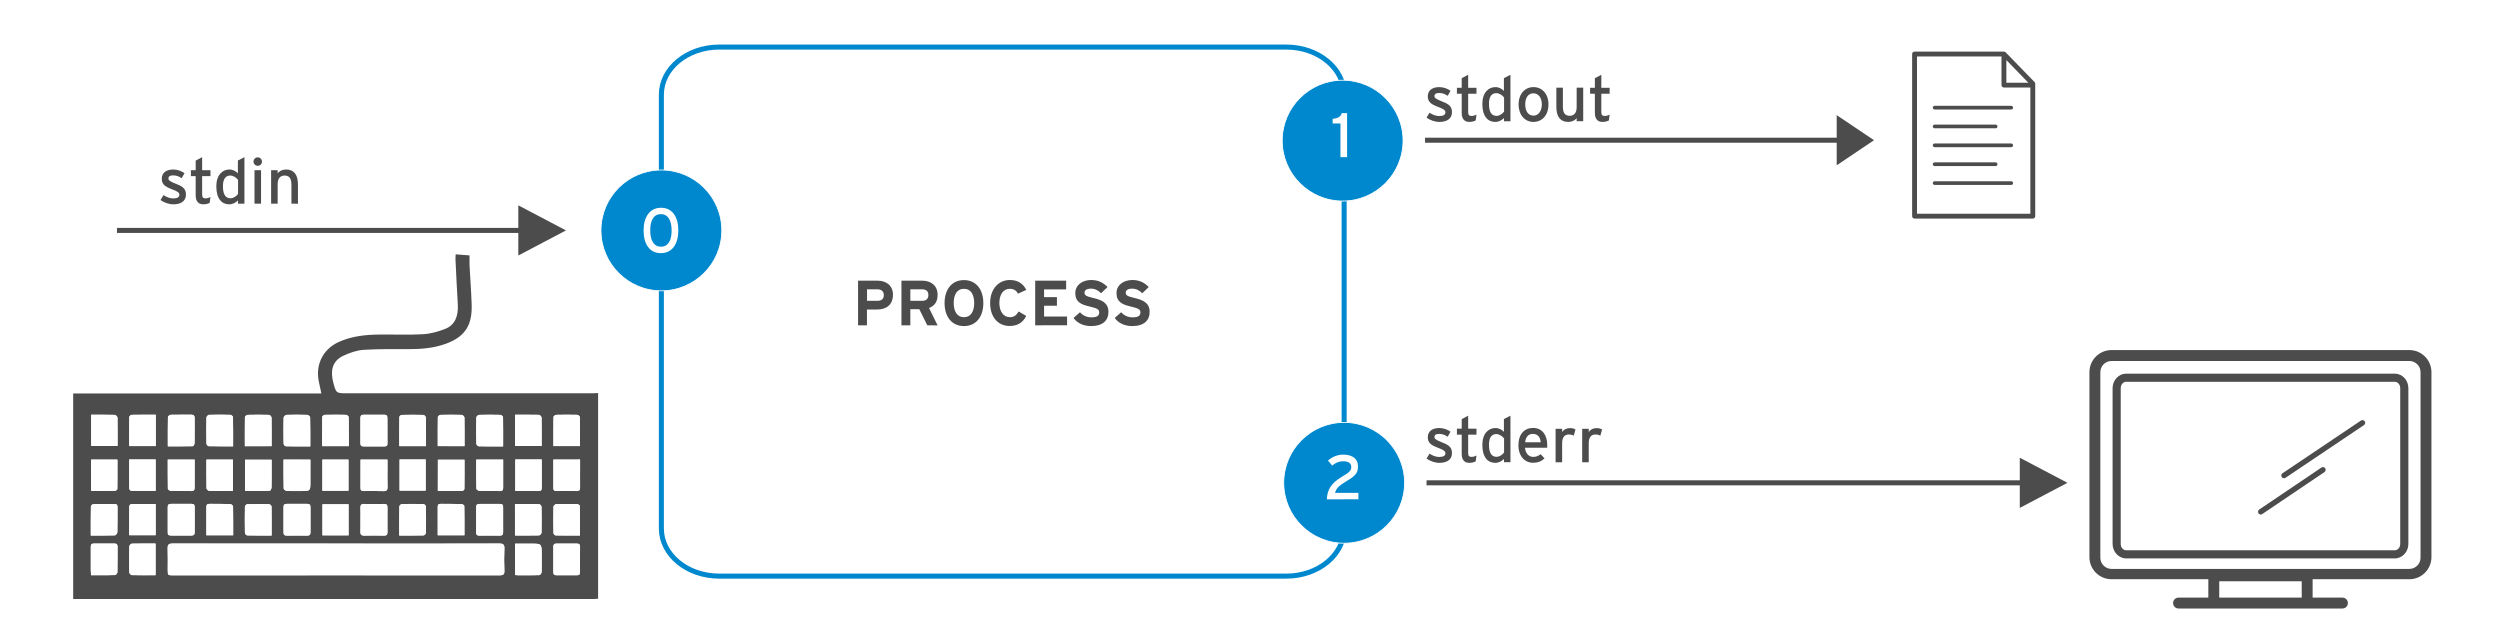 <?xml version="1.0" encoding="utf-8"?>
<!-- Generator: Adobe Illustrator 21.1.0, SVG Export Plug-In . SVG Version: 6.00 Build 0)  -->
<svg version="1.1" id="Layer_1" xmlns="http://www.w3.org/2000/svg" xmlns:xlink="http://www.w3.org/1999/xlink" x="0px" y="0px"
	 width="2979.4px" height="759.5px" viewBox="0 0 2979.4 759.5" style="enable-background:new 0 0 2979.4 759.5;"
	 xml:space="preserve">
<style type="text/css">
	.st0{fill:#FFFFFF;}
	.st1{fill:#4C4C4C;}
	.st2{fill:#FFFFFF;stroke:#0088CE;stroke-width:6;stroke-miterlimit:10;}
	.st3{fill:#0088CE;stroke:#FFFFFF;stroke-miterlimit:10;}
	.st4{fill:none;}
	.st5{fill:none;stroke:#4C4C4C;stroke-width:6;stroke-miterlimit:10;}
</style>
<rect class="st0" width="2979.4" height="759.5"/>
<g>
	<g>
		<path class="st1" d="M2722,570c0.6,0,1.3-0.2,1.8-0.6l93.5-62.8c1.5-1,1.9-3,0.9-4.5s-3-1.9-4.5-0.9l-93.5,62.8
			c-1.5,1-1.9,3-0.9,4.5C2720,569.5,2721,570,2722,570z"/>
		<path class="st1" d="M2694.3,613.2c0.6,0,1.3-0.2,1.8-0.6l74.1-50c1.5-1,1.9-3,0.9-4.5s-3-1.9-4.5-0.9l-74.1,50
			c-1.5,1-1.9,3-0.9,4.5C2692.2,612.7,2693.2,613.2,2694.3,613.2z"/>
		<path class="st1" d="M2533.9,665.5H2854c8.9,0,16.2-7.8,16.2-17.3V462.6c0-9.6-7.3-17.3-16.2-17.3h-320.1
			c-8.9,0-16.2,7.8-16.2,17.3v185.6C2517.7,657.7,2525,665.5,2533.9,665.5z M2527.4,462.6c0-4.2,2.9-7.6,6.5-7.6H2854
			c3.6,0,6.5,3.4,6.5,7.6v185.6c0,4.2-2.9,7.6-6.5,7.6h-320.1c-3.6,0-6.5-3.4-6.5-7.6V462.6z"/>
		<g>
			<path class="st1" d="M2871.4,417.2h-355c-14.5,0-26.3,11.8-26.3,26.3V664c0,14.5,11.8,26.3,26.3,26.3h115.4v21.9h-35.5
				c-3.6,0-6.5,2.9-6.5,6.5s2.9,6.5,6.5,6.5h35.5h124.3h35.5c3.6,0,6.5-2.9,6.5-6.5s-2.9-6.5-6.5-6.5h-35.5v-21.9h115.3
				c14.5,0,26.3-11.8,26.3-26.3V443.5C2897.7,429,2885.9,417.2,2871.4,417.2z M2644.8,712.2v-19.5h98.3v19.5H2644.8z M2884.7,664.7
				c0,7.3-6,13.3-13.3,13.3h-355c-7.3,0-13.3-6-13.3-13.3V443.5c0-7.3,6-13.3,13.3-13.3h355c7.3,0,13.3,6,13.3,13.3V664.7z"/>
		</g>
	</g>
</g>
<path class="st2" d="M1533,686.6H857.1c-38.1,0-68.9-25.4-68.9-56.7V112.8c0-31.3,30.9-56.7,68.9-56.7H1533
	c38.1,0,68.9,25.4,68.9,56.7v517.1C1601.9,661.2,1571.1,686.6,1533,686.6z"/>
<circle class="st3" cx="788.2" cy="274.6" r="72"/>
<circle class="st3" cx="1600.1" cy="167.6" r="72"/>
<circle class="st3" cx="1601.9" cy="575.4" r="72"/>
<g>
	<path class="st0" d="M787.6,301.7c-13.6,0-20.6-11.1-20.6-27s7.2-27.1,20.8-27.1s20.6,11.1,20.6,27
		C808.4,290.5,801.2,301.7,787.6,301.7z M787.6,255.2c-9.1,0-12.7,8.3-12.7,19.3s3.7,19.5,12.8,19.5c9.2,0,12.7-8.3,12.7-19.3
		S796.8,255.2,787.6,255.2z"/>
</g>
<g>
	<path class="st0" d="M1597.5,187.3v-40.2h-9.3v-5.5c5.4-0.4,9.8-2.2,10.8-6.8h6.4v52.5H1597.5z"/>
</g>
<g>
	<path class="st0" d="M1581.3,595.1c0.5-15.4,9.8-22.2,20.2-28.3c7.1-4.2,8.9-6.5,8.9-10.2c0-4.2-2.8-6.9-10-6.9
		c-4.4,0-9.3,2-12.7,5.2l-5-6c4.7-4.4,11.4-7.1,17.9-7.1c10.9,0,17.8,4.6,17.8,14.3c0,8.1-4,11.5-13.2,17
		c-10,5.9-12.9,9.3-14.1,14.3h27.8v7.6L1581.3,595.1L1581.3,595.1L1581.3,595.1z"/>
</g>
<g>
	<rect x="923.1" y="332.3" class="st4" width="544" height="78"/>
	<path class="st1" d="M1044.9,368.9h-11.7v18.8h-10.6v-53.2h23.3c10,0,18.3,5.5,18.3,16.9C1064.1,363.7,1055.9,368.9,1044.9,368.9z
		 M1045.5,344.8h-12.2v13.7h12.4c4.9,0,7.6-2.3,7.6-6.9C1053.2,347,1050.2,344.8,1045.5,344.8z"/>
	<path class="st1" d="M1105.1,387.7l-9.5-19.2h-10.7v19.2h-10.6v-53.2h24.8c10,0,18.3,5.5,18.3,16.9c0,8-3.4,13-10.2,15.7l10.2,20.7
		L1105.1,387.7L1105.1,387.7z M1098.8,344.8h-13.9v13.7h13.9c4.9,0,7.6-2.3,7.6-6.9C1106.4,346.8,1103.5,344.8,1098.8,344.8z"/>
	<path class="st1" d="M1148.8,388.6c-14.5,0-23.1-11.2-23.1-27.4s8.6-27.4,23.1-27.4s23.1,11.2,23.1,27.4S1163.3,388.6,1148.8,388.6
		z M1148.8,344.2c-8.6,0-12.2,7.4-12.2,16.9s3.6,16.9,12.2,16.9s12.2-7.4,12.2-16.9S1157.4,344.2,1148.8,344.2z"/>
	<path class="st1" d="M1213.2,350c-1.9-3.6-4.9-5.8-9.7-5.8c-8,0-12.5,7-12.5,16.9c0,9.6,4.6,16.9,12.6,16.9c4.8,0,7.6-2.1,10.4-6.8
		l9,5.3c-3.6,7.5-10,12-19.7,12c-13.9,0-23.3-10.6-23.3-27.4c0-16.2,9.7-27.4,23.6-27.4c10,0,16.1,4.9,19.5,11.8L1213.2,350z"/>
	<path class="st1" d="M1233.7,387.7v-53.2h36.9v10.4h-26.3v9.2h15.3v10.3h-15.3v12.8h27.4v10.4L1233.7,387.7L1233.7,387.7z"/>
	<path class="st1" d="M1300.1,388.6c-8.9,0-16.6-3.7-20.7-9.7l7.7-6.8c3.7,4.3,8.5,6.1,13.6,6.1c6.3,0,9.3-1.7,9.3-5.8
		c0-3.4-1.8-4.9-11.9-7.2c-9.8-2.3-16.6-5.4-16.6-15.9c0-9.7,8.5-15.6,19-15.6c8.3,0,14.4,3.1,19.4,8.4l-7.7,7.4
		c-3.4-3.5-7.2-5.5-12.1-5.5c-5.7,0-7.6,2.4-7.6,4.8c0,3.3,2.3,4.4,10.7,6.4c8.4,2,17.8,4.9,17.8,16.4
		C1321,381.7,1314.6,388.6,1300.1,388.6z"/>
	<path class="st1" d="M1349.2,388.6c-8.9,0-16.6-3.7-20.7-9.7l7.7-6.8c3.7,4.3,8.5,6.1,13.6,6.1c6.3,0,9.3-1.7,9.3-5.8
		c0-3.4-1.8-4.9-11.9-7.2c-9.8-2.3-16.6-5.4-16.6-15.9c0-9.7,8.5-15.6,19-15.6c8.3,0,14.4,3.1,19.4,8.4l-7.7,7.4
		c-3.4-3.5-7.2-5.5-12.1-5.5c-5.7,0-7.6,2.4-7.6,4.8c0,3.3,2.3,4.4,10.7,6.4c8.4,2,17.8,4.9,17.8,16.4
		C1370.1,381.7,1363.7,388.6,1349.2,388.6z"/>
</g>
<g>
	<rect x="1696.7" y="89.1" class="st4" width="438" height="78"/>
	<path class="st1" d="M1715.4,145.3c-5.4,0-11.2-2.1-15.3-5.1l3.6-5.9c3.7,2.6,7.9,4,11.6,4c4.9,0,7.3-1.6,7.3-4.4
		c0-3-3.5-4.5-9.3-6.7c-8.6-3.3-11.7-6.2-11.7-12.5c0-7.1,5.6-10.9,13.6-10.9c5,0,10,1.8,13.5,4.4l-3.4,6c-3.3-2.3-6.5-3.4-10.3-3.4
		s-5.5,1.5-5.5,3.6c0,2,1.4,3.4,7.4,5.8c8.9,3.4,13.5,5.9,13.5,13.4C1730.4,142.4,1723.2,145.3,1715.4,145.3z"/>
	<path class="st1" d="M1758.7,143.5c-1.9,1.1-4.6,1.8-7.7,1.8c-5.5,0-9-3.4-9-10.6v-23h-5.7v-7.1h5.7V93.2l7.7-4.1v15.5h9.9v7.1
		h-9.9v21.7c0,3.7,1.2,4.8,4.1,4.8c2.1,0,4.3-0.8,5.8-1.6L1758.7,143.5z"/>
	<path class="st1" d="M1792.4,144.5v-3.8c-2.9,2.7-6.2,4.6-10.4,4.6c-8.6,0-15.4-6.2-15.4-21.4c0-13.7,7.4-20.1,15.7-20.1
		c4,0,7.8,2.1,10,4.6V93.1l7.8-4v55.4H1792.4L1792.4,144.5z M1792.5,116.2c-1.7-2.4-5.4-5.2-9.3-5.2c-5.6,0-8.7,4.3-8.7,12.7
		c0,10,3.2,14.4,9,14.4c3.7,0,7-2.5,9-5.1V116.2z"/>
	<path class="st1" d="M1827.4,145.3c-10,0-17.6-8.3-17.6-20.7c0-13.1,7.8-20.8,17.8-20.8c10.2,0,17.8,8.1,17.8,20.6
		C1845.4,137.6,1837.6,145.3,1827.4,145.3z M1827.3,111.2c-5.9,0-9.6,5.2-9.6,13.1c0,8.7,4,13.5,10,13.5c5.9,0,9.8-6,9.8-13.3
		C1837.5,116.5,1833.6,111.2,1827.3,111.2z"/>
	<path class="st1" d="M1879,144.5v-3.8c-2,2.9-5.9,4.6-10,4.6c-9.3,0-14.2-6.1-14.2-17.9v-22.9h7.8v22.6c0,8.1,3,10.9,8.2,10.9
		s8.2-3.7,8.2-10.2v-23.3h7.8v39.9L1879,144.5L1879,144.5z"/>
	<path class="st1" d="M1917.4,143.5c-1.9,1.1-4.6,1.8-7.7,1.8c-5.5,0-9-3.4-9-10.6v-23h-5.7v-7.1h5.7V93.2l7.7-4.1v15.5h9.9v7.1
		h-9.9v21.7c0,3.7,1.2,4.8,4.1,4.8c2.1,0,4.3-0.8,5.8-1.6L1917.4,143.5z"/>
</g>
<g>
	<rect x="187.9" y="187.3" class="st4" width="438" height="78"/>
	<path class="st1" d="M206.6,243.5c-5.4,0-11.2-2.1-15.3-5.1l3.6-5.9c3.7,2.6,7.9,4,11.6,4c4.9,0,7.3-1.6,7.3-4.4
		c0-3-3.5-4.5-9.3-6.7c-8.6-3.3-11.7-6.2-11.7-12.5c0-7.1,5.6-10.9,13.6-10.9c5,0,10,1.8,13.5,4.4l-3.4,6c-3.3-2.3-6.5-3.4-10.3-3.4
		s-5.5,1.5-5.5,3.6c0,2,1.4,3.4,7.4,5.8c8.9,3.4,13.5,5.9,13.5,13.4C221.6,240.6,214.4,243.5,206.6,243.5z"/>
	<path class="st1" d="M249.9,241.7c-1.9,1.1-4.6,1.8-7.7,1.8c-5.5,0-9-3.4-9-10.6v-23h-5.7v-7.1h5.7v-11.4l7.7-4.1v15.5h9.9v7.1
		h-9.9v21.7c0,3.7,1.2,4.8,4.1,4.8c2.1,0,4.3-0.8,5.8-1.6L249.9,241.7z"/>
	<path class="st1" d="M283.6,242.7v-3.8c-2.9,2.7-6.2,4.6-10.4,4.6c-8.6,0-15.4-6.2-15.4-21.4c0-13.7,7.4-20.1,15.7-20.1
		c4,0,7.8,2.1,10,4.6v-15.3l7.8-4v55.4L283.6,242.7L283.6,242.7z M283.7,214.4c-1.7-2.4-5.4-5.2-9.3-5.2c-5.6,0-8.7,4.3-8.7,12.7
		c0,10,3.2,14.4,9,14.4c3.7,0,7-2.5,9-5.1V214.4z"/>
	<path class="st1" d="M307.2,197.6c-2.8,0-5.1-2.3-5.1-5c0-2.8,2.3-5.1,5.1-5.1c2.7,0,5,2.3,5,5.1S310,197.6,307.2,197.6z
		 M303.3,242.7v-39.9h7.8v39.9L303.3,242.7L303.3,242.7z"/>
	<path class="st1" d="M347.3,242.7v-22.6c0-8.1-3-10.9-8.2-10.9s-8.2,3.7-8.2,10.2v23.3h-7.8v-39.9h7.8v3.8c2-2.9,5.9-4.6,10-4.6
		c9.3,0,14.2,6.1,14.2,17.9v22.9L347.3,242.7L347.3,242.7z"/>
</g>
<g>
	<rect x="1696.7" y="495.4" class="st4" width="438" height="78"/>
	<path class="st1" d="M1715.4,551.6c-5.4,0-11.2-2.1-15.3-5.1l3.6-5.9c3.7,2.6,7.9,4,11.6,4c4.9,0,7.3-1.6,7.3-4.4
		c0-3-3.5-4.5-9.3-6.7c-8.6-3.3-11.7-6.2-11.7-12.5c0-7.1,5.6-10.9,13.6-10.9c5,0,10,1.8,13.5,4.4l-3.4,6c-3.3-2.3-6.5-3.4-10.3-3.4
		s-5.5,1.5-5.5,3.6c0,2,1.4,3.4,7.4,5.8c8.9,3.4,13.5,5.9,13.5,13.4C1730.4,548.7,1723.2,551.6,1715.4,551.6z"/>
	<path class="st1" d="M1758.7,549.8c-1.9,1.1-4.6,1.8-7.7,1.8c-5.5,0-9-3.4-9-10.6v-23h-5.7v-7.1h5.7v-11.4l7.7-4.1v15.5h9.9v7.1
		h-9.9v21.7c0,3.7,1.2,4.8,4.1,4.8c2.1,0,4.3-0.8,5.8-1.6L1758.7,549.8z"/>
	<path class="st1" d="M1792.4,550.8V547c-2.9,2.7-6.2,4.6-10.4,4.6c-8.6,0-15.4-6.2-15.4-21.4c0-13.7,7.4-20.1,15.7-20.1
		c4,0,7.8,2.1,10,4.6v-15.3l7.8-4v55.4H1792.4L1792.4,550.8z M1792.5,522.5c-1.7-2.4-5.4-5.2-9.3-5.2c-5.6,0-8.7,4.3-8.7,12.7
		c0,10,3.2,14.4,9,14.4c3.7,0,7-2.5,9-5.1V522.5z"/>
	<path class="st1" d="M1843.8,533.6h-26.4c0.8,7.7,5.2,10.9,10,10.9c3.3,0,6-1.2,8.7-3.2l4.6,5c-3.5,3.3-7.7,5.2-13.8,5.2
		c-9.3,0-17.3-7.5-17.3-20.7c0-13.5,7.1-20.8,17.5-20.8c11.3,0,16.8,9.2,16.8,20C1844.1,531.5,1843.9,532.8,1843.8,533.6z
		 M1826.7,517.1c-5.2,0-8.4,3.6-9.1,10h18.5C1835.8,521.7,1833.2,517.1,1826.7,517.1z"/>
	<path class="st1" d="M1875.5,519.2c-1.7-0.9-3.4-1.4-6-1.4c-4.9,0-7.8,3.5-7.8,10.3v22.8h-7.8V511h7.8v3.8c1.8-2.7,5.2-4.6,9.1-4.6
		c3.2,0,5.2,0.6,6.8,1.7L1875.5,519.2z"/>
	<path class="st1" d="M1907.2,519.2c-1.7-0.9-3.4-1.4-6-1.4c-4.9,0-7.8,3.5-7.8,10.3v22.8h-7.8V511h7.8v3.8c1.8-2.7,5.2-4.6,9.1-4.6
		c3.2,0,5.2,0.6,6.8,1.7L1907.2,519.2z"/>
</g>
<g>
	<g>
		<line class="st5" x1="1698.3" y1="167.1" x2="2196.3" y2="167.1"/>
		<g>
			<polygon class="st1" points="2188.9,197 2233.4,167.1 2188.9,137.2 			"/>
		</g>
	</g>
</g>
<g>
	<g>
		<line class="st5" x1="1700.1" y1="575.4" x2="2416.6" y2="575.4"/>
		<g>
			<polygon class="st1" points="2407.1,605.3 2463.9,575.4 2407.1,545.5 			"/>
		</g>
	</g>
</g>
<g>
	<g>
		<line class="st5" x1="139.4" y1="274.6" x2="627.2" y2="274.6"/>
		<g>
			<polygon class="st1" points="617.7,304.5 674.5,274.6 617.7,244.7 			"/>
		</g>
	</g>
</g>
<g>
	<path class="st1" d="M712.8,713.5c-2,0.1-4,0.4-5.9,0.4c-204.5,0-408.9,0-613.4,0c-2,0-4,0-6.3,0c0-81.7,0-163.1,0-245
		c98.4,0,196.8,0,295.8,0c-1.2-5.8-2.5-10.9-3.4-16c-3.4-19.9,6.4-37.7,24.9-45.7c15.5-6.8,31.8-8.4,48.3-8.5
		c17.2-0.2,34.3,0.6,51.4-0.4c9-0.5,18.1-3.1,26.5-6.4c11.2-4.4,15.7-14.8,14.9-28.9c-1.1-18.1-1.9-36.2-2.8-54.4
		c-0.1-1.6,0.2-3.3,0.3-5.5c5.6,0.5,10.8,0.9,16.5,1.3c0,4.2-0.2,8.3,0,12.3c0.8,15.3,2,30.6,2.5,45.9c0.8,23.6-6.6,38.3-30.8,47.1
		c-14.3,5.2-29.1,6.4-44.2,6.4c-17.8,0-35.7-0.3-53.4,0.8c-8.2,0.5-16.6,3.4-24.2,6.9c-15.1,6.9-15.4,20.3-12.3,32.2
		c3.4,12.8,3.6,12.7,16.7,12.7c97.3,0,194.6,0,291.9,0c2.3,0,4.6-0.2,7-0.3C712.8,550.2,712.8,631.8,712.8,713.5z M400.5,685.6
		c65,0,130,0,194.9,0.1c4.3,0,5.9-1,5.7-5.6c-0.3-8.7-0.4-17.3,0-26c0.3-5.2-1.5-6.4-6.5-6.3c-53.8,0.2-107.6,0.1-161.4,0.1
		c-75.8,0-151.6,0-227.4-0.1c-4.6,0-6.1,1.2-6,5.9c0.3,8.5,0.1,17,0.1,25.5c0,6.4,0,6.5,6.7,6.5
		C271.2,685.6,335.9,685.6,400.5,685.6z M415.4,638c0-12.6,0-24.7,0-37c-10.5,0-20.7,0-31.1,0c0,12.5,0,24.7,0,37
		C394.8,638,404.9,638,415.4,638z M613.9,685.3c1.7,0.1,3,0.3,4.3,0.3c8.2,0,16.3,0.1,24.4-0.2c1,0,2.7-2.2,2.8-3.4
		c0.3-7,0.1-14,0.1-21c0-13.1,0-13.1-12.9-13.1c-6.2,0-12.5,0-18.8,0C613.9,660.7,613.9,672.7,613.9,685.3z M185.4,685.5
		c0-12.9,0-25.1,0-37.7c-9.7,0-19-0.1-28.3,0.1c-1.1,0-2.9,2.1-3,3.3c-0.2,10.3-0.2,20.6,0,31c0,1.1,1.9,3.1,3,3.2
		C166.4,685.7,175.7,685.5,185.4,685.5z M475.8,638.2c10.2,0,19.7,0.1,29.1-0.1c1,0,2.7-1.9,2.7-3c0.2-10.5,0.2-20.9,0-31.4
		c0-1-1.8-2.9-2.8-2.9c-8.6-0.2-17.3-0.2-25.9,0c-1,0-2.9,1.8-2.9,2.8C475.7,614.8,475.8,626.1,475.8,638.2z M154,547.6
		c0,11.9-0.1,23.4,0.1,34.8c0,0.9,1.4,2.5,2.2,2.5c9.7,0.2,19.5,0.1,29.2,0.1c0-12.9,0-25.1,0-37.4C175,547.6,164.9,547.6,154,547.6
		z M614.1,547.6c0,12.7,0,24.9,0,37.5c9.6,0,18.9,0,28.2,0c2.7,0,3.4-1.3,3.3-3.7c-0.1-7.1,0-14.3,0-21.4c0-4.1,0-8.2,0-12.4
		C634.6,547.6,624.5,547.6,614.1,547.6z M384.2,547.7c0,12.7,0,24.8,0,37.1c10.6,0,20.8,0,31.1,0c0-12.6,0-24.8,0-37.1
		C404.8,547.7,394.7,547.7,384.2,547.7z M429.7,547.7c0,11.7,0.1,22.9,0,34c0,3.1,1.7,3.5,4.2,3.5c7.7-0.1,15.3-0.2,23,0.1
		c4.2,0.2,5.1-1.6,5-5.3c-0.2-6.7-0.1-13.3-0.1-20c0-4.1,0-8.2,0-12.3C450.6,547.7,440.5,547.7,429.7,547.7z M476.2,547.6
		c0,12.7,0,24.8,0,37.1c10.7,0,20.9,0,31.1,0c0-12.6,0-24.8,0-37.1C496.8,547.6,486.7,547.6,476.2,547.6z M521.8,585.1
		c10.1,0,19.7,0.1,29.3-0.1c0.8,0,2.3-1.5,2.4-2.3c0.2-11.6,0.1-23.2,0.1-34.8c-11,0-21.3,0-31.7,0
		C521.8,560.3,521.8,572.2,521.8,585.1z M567.6,547.7c0,11.9-0.1,23.3,0.2,34.7c0,0.9,2.3,2.6,3.6,2.6c8.1,0.2,16.3,0,24.4,0.2
		c3.2,0.1,3.9-1.5,3.9-4.3c-0.1-5.6,0-11.3,0-16.9c0-5.4,0-10.8,0-16.3C588.7,547.7,578.6,547.7,567.6,547.7z M154,637.8
		c10.8,0,21.2,0,31.5,0c0-12.5,0-24.5,0-37.1c-9.9,0-19.5-0.1-29.1,0.1c-0.8,0-2.3,1.5-2.3,2.4C154,614.6,154,626,154,637.8z
		 M277.9,637.9c0-11.9,0.1-23.1-0.2-34.4c0-1-2.2-2.7-3.4-2.8c-8.3-0.2-16.6-0.1-24.9-0.2c-2.6,0-3.5,1-3.5,3.6
		c0.1,6.8,0,13.6,0,20.5c0,4.4,0,8.8,0,13.3C256.9,637.9,267,637.9,277.9,637.9z M323.7,638.2c0-12.1,0.1-23.3-0.1-34.6
		c0-1-1.9-2.8-2.9-2.8c-8.6-0.2-17.3-0.2-25.9,0c-1,0-2.8,1.8-2.9,2.8c-0.2,10.5-0.2,21,0,31.4c0,1.1,1.7,3,2.7,3
		C304.1,638.3,313.5,638.2,323.7,638.2z M553.5,637.9c0-11.9,0.1-23.3-0.1-34.8c0-0.9-2.1-2.4-3.2-2.4c-8.3-0.2-16.6,0-24.9-0.2
		c-2.9,0-3.7,1.2-3.6,3.9c0.1,4.8,0,9.6,0,14.5c0,6.2,0,12.5,0,19C532.5,637.9,542.6,637.9,553.5,637.9z M599.6,619.5
		c0-5-0.1-10,0-15c0.1-2.7-0.8-4-3.7-3.9c-8.2,0.1-16.3,0.1-24.5,0c-2.7,0-3.9,0.9-3.9,3.8c0.1,10,0.1,20,0,30c0,2.7,0.8,4,3.7,3.9
		c8.2-0.1,16.3-0.1,24.5,0c3.2,0.1,4-1.5,3.9-4.3C599.5,629.2,599.6,624.3,599.6,619.5z M613.7,600.7c0,6.8,0,12.8,0,18.8
		c0,6.1,0,12.2,0,18.7c10,0,19.3,0.1,28.6-0.1c1.1,0,3-2,3-3.1c0.2-10.3,0.2-20.7,0-31c0-1.1-1.7-3.1-2.7-3.1
		C633.3,600.6,623.8,600.7,613.7,600.7z M337.9,547.7c0,11.9-0.1,23.3,0.2,34.8c0,0.9,2.4,2.5,3.7,2.6c5.6,0.3,11.3,0.1,17,0.1
		c11.1,0,11.1,0,11.1-10.9c0-8.8,0-17.5,0-26.5C359,547.7,348.9,547.7,337.9,547.7z M292,585.1c10,0,19.8,0.1,29.5-0.2
		c0.8,0,2.1-2.6,2.1-4.1c0.2-9,0.1-18,0.1-26.9c0-2.1,0-4.1,0-6c-11.2,0-21.4,0-31.7,0C292,560.3,292,572.4,292,585.1z M246,547.7
		c0,11.8-0.1,23.1,0.1,34.4c0,1,2.1,2.8,3.3,2.9c5.8,0.3,11.6,0.1,17.4,0.1c3.6,0,7.1,0,10.7,0c0-13,0-25.1,0-37.4
		C267.1,547.7,256.9,547.7,246,547.7z M199.9,547.7c0,11.9-0.1,23.3,0.2,34.8c0,0.9,2.4,2.5,3.7,2.5c8,0.2,16,0,24,0.2
		c3.5,0.1,4.3-1.5,4.2-4.5c-0.2-4.7,0-9.3,0-14c0-6.3,0-12.5,0-19C221,547.7,210.9,547.7,199.9,547.7z M108.6,547.7
		c0,12.6,0,24.8,0,37.4c9.7,0,19,0.1,28.3-0.1c1,0,2.9-1.5,2.9-2.3c0.2-11.6,0.1-23.2,0.1-35C129.2,547.7,119.1,547.7,108.6,547.7z
		 M185.6,494.3c-9.9,0-19.4-0.1-28.8,0.1c-1,0-2.7,1.7-2.7,2.6c-0.2,11.4-0.1,22.9-0.1,34.6c10.9,0,21.1,0,31.6,0
		C185.6,519.4,185.6,507.3,185.6,494.3z M200,531.9c10.2,0,20,0.1,29.8-0.2c0.8,0,2.1-2.3,2.1-3.6c0.2-10,0.1-20,0.1-29.9
		c0-2.6-0.8-4-3.7-4c-8.3,0.1-16.6-0.1-24.9,0.1c-1.1,0-3.2,1.7-3.2,2.6C199.9,508.4,200,519.8,200,531.9z M108.2,638.2
		c10.1,0,19.4,0.1,28.7-0.2c1.1,0,3-2.4,3-3.7c0.3-10,0.1-20,0.2-29.9c0-2.4-0.7-3.7-3.4-3.7c-8.5,0.1-17-0.1-25.4,0.1
		c-1,0-2.9,1.8-2.9,2.8C108.1,614.9,108.2,626.1,108.2,638.2z M323.7,531.7c0-11.7,0.1-22.9-0.1-34c0-1.1-1.9-3.2-3-3.2
		c-8.5-0.3-17-0.3-25.5,0c-1.1,0-3.1,1.7-3.2,2.6c-0.2,11.5-0.1,22.9-0.1,34.7C302.5,531.7,312.8,531.7,323.7,531.7z M199.9,619.4
		c0,5,0.1,10,0,15c-0.1,2.8,1,3.9,3.8,3.8c8.2-0.1,16.3-0.1,24.5,0c2.9,0,3.8-1.1,3.8-3.9c-0.1-10-0.1-20,0-30
		c0-2.8-1.1-3.9-3.8-3.8c-8.2,0.1-16.3,0.1-24.5,0c-2.8,0-3.8,1.1-3.8,3.9C200,609.4,199.9,614.4,199.9,619.4z M507.7,531.7
		c0-11.7,0.1-22.8-0.1-34c0-1.1-1.9-3.2-2.9-3.2c-8.7-0.3-17.3-0.2-26,0c-1,0-2.7,1.6-2.7,2.5c-0.2,11.5-0.1,22.9-0.1,34.7
		C486.6,531.7,496.8,531.7,507.7,531.7z M108.5,685.5c9.8,0,19.1,0.1,28.4-0.1c1.1,0,3-2.1,3-3.2c0.2-10.2,0.1-20.3,0.2-30.5
		c0-2.8-1-3.9-3.8-3.8c-8.2,0.1-16.3,0.1-24.5,0c-3-0.1-3.6,1.4-3.6,4c0.1,9.2,0,18.3,0,27.5C108.2,681.2,108.3,683.2,108.5,685.5z
		 M369.8,532c0-12.1,0.1-23.4-0.2-34.7c0-1-2.2-2.8-3.4-2.9c-8.3-0.3-16.6-0.3-24.9,0c-1.2,0-3.3,2.2-3.3,3.5
		c-0.3,10.3-0.2,20.6,0,30.9c0,1.1,1.7,2.9,2.7,3C350.1,532.1,359.6,532,369.8,532z M429.6,619.6c0,4.7,0.1,9.3,0,14
		c-0.1,3.3,0.8,4.8,4.5,4.7c7.8-0.2,15.7-0.2,23.5,0c3,0.1,4.2-0.9,4.2-4c-0.1-9.8-0.1-19.7,0-29.5c0.1-3.4-1.3-4.3-4.5-4.2
		c-7.7,0.1-15.3,0.2-23,0c-3.9-0.1-4.9,1.5-4.7,5C429.8,610.2,429.6,614.9,429.6,619.6z M461.7,513c0-4.8-0.1-9.6,0-14.5
		c0.1-2.8-0.7-4.3-3.9-4.3c-8.1,0.1-16.3,0.1-24.5,0c-2.9,0-3.7,1.3-3.7,3.9c0.1,10,0.1,20,0,29.9c0,2.7,0.8,3.9,3.7,3.9
		c8.3-0.1,16.6-0.1,25,0c2.6,0,3.5-1,3.5-3.6C461.6,523.3,461.7,518.1,461.7,513z M337.9,619.2c0,5,0.1,10,0,15
		c-0.1,3,1,4.1,4.1,4.1c8-0.2,16-0.2,24,0c3.1,0.1,4-1.2,4-4.2c-0.1-9.8-0.1-19.6,0-29.5c0-3.1-1.2-4.1-4.1-4.1c-8,0.1-16,0.1-24,0
		c-3.1-0.1-4.1,1.3-4,4.2C338,609.6,337.9,614.4,337.9,619.2z M553.6,531.7c0-11.8,0.1-22.9-0.1-34.1c0-1.1-2-3.1-3.1-3.2
		c-8.5-0.3-17-0.2-25.5,0c-1.1,0-3.1,1.7-3.1,2.6c-0.2,11.4-0.1,22.9-0.1,34.6C532.4,531.7,542.6,531.7,553.6,531.7z M108.7,494.3
		c0,12.8,0,25.1,0,37.2c10.7,0,20.8,0,31.4,0c0-11.6,0.1-22.7-0.1-33.8c0-1.1-2-3.2-3.1-3.2C127.6,494.2,118.3,494.3,108.7,494.3z
		 M415.7,531.7c0-11.8,0.1-23.2-0.1-34.7c0-0.9-2-2.5-3.1-2.6c-8.5-0.2-17-0.2-25.4,0c-1,0-2.9,1.5-2.9,2.3
		c-0.2,11.6-0.1,23.1-0.1,35C394.7,531.7,405,531.7,415.7,531.7z M613.9,494.3c0,12.9,0,25,0,37.2c10.6,0,20.9,0,31.6,0
		c0-11.6,0.1-22.7-0.1-33.9c0-1.1-2-3.2-3.1-3.2C633,494.2,623.7,494.3,613.9,494.3z M599.6,532c0-12.2,0.1-23.5-0.1-34.8
		c0-1-1.9-2.8-3-2.8c-8.5-0.2-17-0.3-25.5,0c-1.2,0-3.2,2-3.3,3c-0.3,10.5-0.2,21,0,31.5c0,1,1.8,2.9,2.8,2.9
		C579.9,532.1,589.4,532,599.6,532z M277.8,531.9c0-12,0.1-23.5-0.1-35c0-0.9-2-2.6-3.1-2.6c-8.5-0.2-17-0.2-25.5,0
		c-1.1,0-3,2.1-3,3.2c-0.2,10.3-0.2,20.7,0,31c0,1.1,1.6,3.1,2.5,3.1C258.2,532,267.8,531.9,277.8,531.9z M691.1,638.2
		c0-12.1,0.1-23.7-0.1-35.3c0-0.7-2-2.1-3.1-2.1c-8.3-0.2-16.7-0.2-25,0c-1.2,0-3.2,1.9-3.3,3c-0.2,10.5-0.2,21,0,31.5
		c0,1,1.6,2.7,2.5,2.8C671.6,638.2,681,638.2,691.1,638.2z M659.5,547.7c0,11.7,0.1,22.8,0,33.9c0,3.1,1.6,3.5,4.1,3.5
		c7.8-0.1,15.6-0.1,23.4,0c3.3,0.1,4.4-1,4.3-4.3c-0.2-8.3,0-16.6,0-24.9c0-2.7,0-5.5,0-8.3C680.3,547.7,670.2,547.7,659.5,547.7z
		 M691.2,667.2c0-5.2-0.1-10.3,0-15.5c0.1-2.6-0.7-4-3.7-3.9c-8.1,0.1-16.3,0.1-24.4,0c-2.9,0-3.7,1.3-3.7,3.9c0.1,10,0.1,20,0,29.9
		c0,2.7,0.9,3.9,3.7,3.9c8.1-0.1,16.3-0.1,24.4,0c3,0,3.7-1.3,3.6-3.9C691.1,676.9,691.2,672,691.2,667.2z M691.2,531.6
		c0-11.7,0.1-23.2-0.1-34.6c0-0.9-2-2.5-3.1-2.6c-8.3-0.2-16.6-0.2-25,0c-1.2,0-3.3,1.6-3.3,2.5c-0.2,11.4-0.1,22.9-0.1,34.7
		C670.2,531.6,680.4,531.6,691.2,531.6z"/>
	<path class="st0" d="M400.5,685.6c-64.6,0-129.3,0-193.9,0c-6.6,0-6.6,0-6.7-6.5c0-8.5,0.2-17-0.1-25.5c-0.2-4.7,1.4-5.9,6-5.9
		c75.8,0.1,151.6,0.1,227.4,0.1c53.8,0,107.6,0.1,161.4-0.1c5,0,6.8,1.1,6.5,6.3c-0.4,8.6-0.4,17.3,0,26c0.2,4.5-1.4,5.6-5.7,5.6
		C530.5,685.5,465.5,685.6,400.5,685.6z"/>
	<path class="st0" d="M415.4,638c-10.5,0-20.6,0-31.1,0c0-12.3,0-24.5,0-37c10.4,0,20.6,0,31.1,0C415.4,613.3,415.4,625.4,415.4,638
		z"/>
	<path class="st0" d="M613.9,685.3c0-12.6,0-24.5,0-37.4c6.3,0,12.6,0,18.8,0c12.9,0,12.9,0,12.9,13.1c0,7,0.1,14-0.1,21
		c0,1.2-1.8,3.4-2.8,3.4c-8.1,0.3-16.3,0.2-24.4,0.2C616.9,685.6,615.6,685.4,613.9,685.3z"/>
	<path class="st0" d="M185.4,685.5c-9.7,0-19,0.1-28.3-0.1c-1.1,0-3-2-3-3.2c-0.2-10.3-0.2-20.6,0-31c0-1.2,1.9-3.2,3-3.3
		c9.3-0.3,18.6-0.1,28.3-0.1C185.4,660.4,185.4,672.6,185.4,685.5z"/>
	<path class="st0" d="M475.8,638.2c0-12.1-0.1-23.4,0.1-34.7c0-1,1.9-2.8,2.9-2.8c8.6-0.2,17.3-0.2,25.9,0c1,0,2.8,1.9,2.8,2.9
		c0.2,10.5,0.2,20.9,0,31.4c0,1.1-1.7,3-2.7,3C495.4,638.3,486,638.2,475.8,638.2z"/>
	<path class="st0" d="M154,547.6c10.9,0,21,0,31.5,0c0,12.4,0,24.6,0,37.4c-9.7,0-19.5,0.1-29.2-0.1c-0.8,0-2.2-1.6-2.2-2.5
		C153.9,571,154,559.6,154,547.6z"/>
	<path class="st0" d="M614.1,547.6c10.5,0,20.6,0,31.5,0c0,4.2,0,8.3,0,12.4c0,7.1,0,14.3,0,21.4c0,2.4-0.6,3.7-3.3,3.7
		c-9.3-0.1-18.5,0-28.2,0C614.1,572.5,614.1,560.3,614.1,547.6z"/>
	<path class="st0" d="M384.2,547.7c10.5,0,20.6,0,31.1,0c0,12.4,0,24.5,0,37.1c-10.3,0-20.5,0-31.1,0
		C384.2,572.5,384.2,560.3,384.2,547.7z"/>
	<path class="st0" d="M429.7,547.7c10.9,0,21,0,32,0c0,4.1,0,8.2,0,12.3c0,6.7-0.2,13.3,0.1,20c0.1,3.7-0.8,5.4-5,5.3
		c-7.6-0.3-15.3-0.1-23-0.1c-2.5,0-4.2-0.4-4.2-3.5C429.7,570.6,429.7,559.4,429.7,547.7z"/>
	<path class="st0" d="M476.2,547.6c10.5,0,20.6,0,31.1,0c0,12.3,0,24.5,0,37.1c-10.3,0-20.5,0-31.1,0
		C476.2,572.5,476.2,560.3,476.2,547.6z"/>
	<path class="st0" d="M521.8,585.1c0-12.9,0-24.8,0-37.2c10.4,0,20.7,0,31.7,0c0,11.6,0.1,23.2-0.1,34.8c0,0.8-1.5,2.3-2.4,2.3
		C541.5,585.2,531.9,585.1,521.8,585.1z"/>
	<path class="st0" d="M567.6,547.7c11,0,21.1,0,32,0c0,5.5,0,10.9,0,16.3c0,5.6-0.1,11.3,0,16.9c0.1,2.8-0.6,4.3-3.9,4.3
		c-8.1-0.2-16.3,0.1-24.4-0.2c-1.3,0-3.6-1.7-3.6-2.6C567.5,571,567.6,559.6,567.6,547.7z"/>
	<path class="st0" d="M154,637.8c0-11.8-0.1-23.2,0.1-34.6c0-0.8,1.5-2.4,2.3-2.4c9.6-0.2,19.2-0.1,29.1-0.1c0,12.6,0,24.6,0,37.1
		C175.2,637.8,164.8,637.8,154,637.8z"/>
	<path class="st0" d="M277.9,637.9c-10.9,0-21,0-31.9,0c0-4.5,0-8.9,0-13.3c0-6.8,0.1-13.6,0-20.5c0-2.5,0.9-3.6,3.5-3.6
		c8.3,0.1,16.6-0.1,24.9,0.2c1.2,0,3.4,1.8,3.4,2.8C277.9,614.8,277.9,626.1,277.9,637.9z"/>
	<path class="st0" d="M323.7,638.2c-10.2,0-19.7,0.1-29.1-0.1c-1,0-2.7-1.9-2.7-3c-0.2-10.5-0.2-21,0-31.4c0-1,1.8-2.8,2.9-2.8
		c8.6-0.2,17.3-0.2,25.9,0c1,0,2.9,1.8,2.9,2.8C323.8,614.8,323.7,626.1,323.7,638.2z"/>
	<path class="st0" d="M553.5,637.9c-11,0-21,0-31.9,0c0-6.5,0-12.7,0-19c0-4.8,0.1-9.6,0-14.5c-0.1-2.7,0.7-4,3.6-3.9
		c8.3,0.1,16.6-0.1,24.9,0.2c1.1,0,3.2,1.6,3.2,2.4C553.6,614.6,553.5,626,553.5,637.9z"/>
	<path class="st0" d="M599.6,619.5c0,4.8-0.1,9.7,0,14.5c0.1,2.8-0.7,4.3-3.9,4.3c-8.2-0.2-16.3-0.1-24.5,0c-2.9,0-3.7-1.2-3.7-3.9
		c0.1-10,0.1-20,0-30c0-2.9,1.2-3.8,3.9-3.8c8.2,0.1,16.3,0.1,24.5,0c2.9,0,3.8,1.2,3.7,3.9C599.5,609.5,599.6,614.5,599.6,619.5z"
		/>
	<path class="st0" d="M613.7,600.7c10.1,0,19.6-0.1,29,0.1c0.9,0,2.6,2,2.7,3.1c0.2,10.3,0.2,20.7,0,31c0,1.1-2,3.1-3,3.1
		c-9.3,0.3-18.6,0.1-28.6,0.1c0-6.5,0-12.6,0-18.7C613.7,613.5,613.7,607.5,613.7,600.7z"/>
	<path class="st0" d="M337.9,547.7c11,0,21.1,0,32,0c0,9,0,17.7,0,26.5c0,10.9,0,10.9-11.1,10.9c-5.7,0-11.3,0.2-17-0.1
		c-1.3-0.1-3.7-1.6-3.7-2.6C337.8,571,337.9,559.6,337.9,547.7z"/>
	<path class="st0" d="M292,585.1c0-12.7,0-24.8,0-37.2c10.3,0,20.5,0,31.7,0c0,1.9,0,4,0,6c0,9,0.1,18-0.1,26.9
		c0,1.4-1.3,4.1-2.1,4.1C311.8,585.2,302.1,585.1,292,585.1z"/>
	<path class="st0" d="M246,547.7c10.9,0,21.1,0,31.6,0c0,12.3,0,24.4,0,37.4c-3.6,0-7.2,0-10.7,0c-5.8,0-11.6,0.2-17.4-0.1
		c-1.2-0.1-3.3-1.8-3.3-2.9C245.9,570.9,246,559.6,246,547.7z"/>
	<path class="st0" d="M199.9,547.7c10.9,0,21.1,0,32,0c0,6.5,0,12.7,0,19c0,4.7-0.1,9.3,0,14c0.1,3-0.7,4.6-4.2,4.5
		c-8-0.2-16,0.1-24-0.2c-1.3,0-3.7-1.6-3.7-2.5C199.9,571.1,199.9,559.6,199.9,547.7z"/>
	<path class="st0" d="M108.6,547.7c10.5,0,20.6,0,31.4,0c0,11.8,0.1,23.4-0.1,35c0,0.8-1.9,2.3-2.9,2.3c-9.3,0.2-18.6,0.1-28.3,0.1
		C108.6,572.5,108.6,560.3,108.6,547.7z"/>
	<path class="st0" d="M185.6,494.3c0,13,0,25.1,0,37.3c-10.5,0-20.7,0-31.6,0c0-11.8-0.1-23.2,0.1-34.6c0-0.9,1.7-2.6,2.7-2.6
		C166.3,494.2,175.7,494.3,185.6,494.3z"/>
	<path class="st0" d="M200,531.9c0-12.1-0.1-23.5,0.1-34.9c0-0.9,2.1-2.5,3.2-2.6c8.3-0.2,16.6-0.1,24.9-0.1c2.9,0,3.7,1.3,3.7,4
		c-0.1,10,0.1,20-0.1,29.9c0,1.3-1.3,3.6-2.1,3.6C220,532,210.2,531.9,200,531.9z"/>
	<path class="st0" d="M108.2,638.2c0-12.1-0.1-23.3,0.1-34.6c0-1,1.9-2.8,2.9-2.8c8.5-0.2,17-0.1,25.4-0.1c2.7,0,3.4,1.3,3.4,3.7
		c-0.1,10,0.1,20-0.2,29.9c0,1.3-1.9,3.7-3,3.7C127.6,638.3,118.3,638.2,108.2,638.2z"/>
	<path class="st0" d="M323.7,531.7c-11,0-21.2,0-31.9,0c0-11.8-0.1-23.2,0.1-34.7c0-0.9,2-2.5,3.2-2.6c8.5-0.2,17-0.2,25.5,0
		c1.1,0,3,2.1,3,3.2C323.8,508.8,323.7,520,323.7,531.7z"/>
	<path class="st0" d="M199.9,619.4c0-5,0.1-10,0-15c-0.1-2.8,1-3.9,3.8-3.9c8.2,0.1,16.3,0.1,24.5,0c2.8,0,3.9,1,3.8,3.8
		c-0.1,10-0.1,20,0,30c0,2.7-0.9,3.9-3.8,3.9c-8.2-0.1-16.3-0.1-24.5,0c-2.8,0-3.9-1.1-3.8-3.8C200,629.4,199.9,624.4,199.9,619.4z"
		/>
	<path class="st0" d="M507.7,531.7c-10.9,0-21.1,0-31.9,0c0-11.8-0.1-23.2,0.1-34.7c0-0.9,1.8-2.5,2.7-2.5c8.7-0.2,17.3-0.2,26,0
		c1.1,0,2.9,2.1,2.9,3.2C507.8,508.8,507.7,520,507.7,531.7z"/>
	<path class="st0" d="M108.5,685.5c-0.1-2.4-0.3-4.3-0.3-6.3c0-9.2,0-18.3,0-27.5c0-2.6,0.6-4,3.6-4c8.2,0.1,16.3,0.1,24.5,0
		c2.8,0,3.8,1.1,3.8,3.8c-0.1,10.2,0.1,20.3-0.2,30.5c0,1.2-1.9,3.2-3,3.2C127.6,685.7,118.3,685.5,108.5,685.5z"/>
	<path class="st0" d="M369.8,532c-10.2,0-19.7,0.1-29.1-0.1c-1,0-2.7-1.9-2.7-3c-0.2-10.3-0.2-20.6,0-30.9c0-1.2,2.1-3.5,3.3-3.5
		c8.3-0.3,16.6-0.3,24.9,0c1.2,0,3.4,1.8,3.4,2.9C369.9,508.6,369.8,519.9,369.8,532z"/>
	<path class="st0" d="M429.6,619.6c0-4.7,0.2-9.3-0.1-14c-0.2-3.5,0.8-5.2,4.7-5c7.7,0.2,15.3,0.2,23,0c3.1-0.1,4.5,0.9,4.5,4.2
		c-0.2,9.8-0.1,19.7,0,29.5c0,3.1-1.2,4-4.2,4c-7.8-0.1-15.7-0.2-23.5,0c-3.6,0.1-4.6-1.4-4.5-4.7
		C429.8,628.9,429.6,624.2,429.6,619.6z"/>
	<path class="st0" d="M461.7,513c0,5.2-0.1,10.3,0,15.5c0.1,2.6-0.9,3.6-3.5,3.6c-8.3-0.1-16.6-0.1-25,0c-2.9,0-3.7-1.2-3.7-3.9
		c0.1-10,0.1-20,0-29.9c0-2.7,0.8-4,3.7-3.9c8.1,0.1,16.3,0.1,24.5,0c3.2-0.1,4,1.5,3.9,4.3C461.6,503.3,461.7,508.2,461.7,513z"/>
	<path class="st0" d="M337.9,619.2c0-4.8,0.1-9.7,0-14.5c-0.1-2.9,0.8-4.2,4-4.2c8,0.1,16,0.1,24,0c3,0,4.2,1,4.1,4.1
		c-0.1,9.8-0.1,19.6,0,29.5c0,2.9-0.9,4.2-4,4.2c-8-0.1-16-0.1-24,0c-3,0.1-4.2-1-4.1-4.1C338,629.2,337.9,624.2,337.9,619.2z"/>
	<path class="st0" d="M553.6,531.7c-10.9,0-21.2,0-31.9,0c0-11.8-0.1-23.2,0.1-34.6c0-0.9,2-2.6,3.1-2.6c8.5-0.2,17-0.2,25.5,0
		c1.1,0,3.1,2,3.1,3.2C553.7,508.8,553.6,519.9,553.6,531.7z"/>
	<path class="st0" d="M108.7,494.3c9.6,0,18.9-0.1,28.2,0.1c1.1,0,3,2.1,3.1,3.2c0.2,11.1,0.1,22.2,0.1,33.8c-10.6,0-20.7,0-31.4,0
		C108.7,519.4,108.7,507.1,108.7,494.3z"/>
	<path class="st0" d="M415.7,531.7c-10.7,0-20.9,0-31.8,0c0-11.8-0.1-23.4,0.1-35c0-0.8,1.9-2.3,2.9-2.3c8.5-0.2,17-0.2,25.4,0
		c1.1,0,3.1,1.7,3.1,2.6C415.7,508.4,415.7,519.9,415.7,531.7z"/>
	<path class="st0" d="M613.9,494.3c9.8,0,19.1-0.1,28.4,0.1c1.1,0,3,2.1,3.1,3.2c0.2,11.1,0.1,22.3,0.1,33.9c-10.7,0-21,0-31.6,0
		C613.9,519.3,613.9,507.2,613.9,494.3z"/>
	<path class="st0" d="M599.6,532c-10.2,0-19.6,0.1-29.1-0.1c-1,0-2.8-1.9-2.8-2.9c-0.2-10.5-0.2-21,0-31.5c0-1.1,2.1-3,3.3-3
		c8.5-0.3,17-0.2,25.5,0c1.1,0,3,1.8,3,2.8C599.7,508.5,599.6,519.8,599.6,532z"/>
	<path class="st0" d="M277.8,531.9c-10,0-19.6,0.1-29.3-0.1c-0.9,0-2.5-2-2.5-3.1c-0.2-10.3-0.2-20.7,0-31c0-1.1,1.9-3.2,3-3.2
		c8.5-0.3,17-0.3,25.5,0c1.1,0,3.1,1.7,3.1,2.6C277.9,508.4,277.8,519.9,277.8,531.9z"/>
	<path class="st0" d="M691.1,638.2c-10.1,0-19.6,0.1-29-0.1c-0.9,0-2.5-1.8-2.5-2.8c-0.2-10.5-0.2-21,0-31.5c0-1.1,2.1-3,3.3-3
		c8.3-0.3,16.7-0.2,25,0c1.1,0,3.1,1.3,3.1,2.1C691.2,614.4,691.1,626.1,691.1,638.2z"/>
	<path class="st0" d="M659.5,547.7c10.8,0,20.8,0,31.8,0c0,2.8,0,5.5,0,8.3c0,8.3-0.1,16.6,0,24.9c0.1,3.2-1,4.4-4.3,4.3
		c-7.8-0.2-15.6-0.1-23.4,0c-2.5,0-4.1-0.4-4.1-3.5C659.5,570.6,659.5,559.4,659.5,547.7z"/>
	<path class="st0" d="M691.2,667.2c0,4.8-0.1,9.6,0,14.5c0.1,2.6-0.7,4-3.6,3.9c-8.1-0.1-16.3-0.1-24.4,0c-2.8,0-3.8-1.1-3.7-3.9
		c0.1-10,0.1-20,0-29.9c0-2.7,0.9-4,3.7-3.9c8.1,0.1,16.3,0.1,24.4,0c3,0,3.7,1.3,3.7,3.9C691.2,656.9,691.2,662.1,691.2,667.2z"/>
	<path class="st0" d="M691.2,531.6c-10.7,0-21,0-31.7,0c0-11.8-0.1-23.3,0.1-34.7c0-0.9,2.1-2.5,3.3-2.5c8.3-0.2,16.6-0.2,25,0
		c1.1,0,3.1,1.7,3.1,2.6C691.3,508.4,691.2,519.9,691.2,531.6z"/>
</g>
<g>
	<g>
		<g>
			<path class="st1" d="M2390.3,62.4c-0.5-0.6-1.3-0.9-2.1-0.9h-106.5c-1.6,0-2.9,1.3-2.9,2.9v193.2c0,1.6,1.3,2.9,2.9,2.9h140.9
				c1.6,0,2.9-1.3,2.9-2.9V99.8c0-0.8-0.3-1.5-0.8-2L2390.3,62.4z M2391.1,71.6l26.2,27h-26.2V71.6z M2284.6,67.3h100.7v32.9
				c0,0.2,0.1,0.4,0.1,0.6s-0.1,0.4-0.1,0.6c0,1.6,1.3,2.9,2.9,2.9h31.5v150.4h-135.1L2284.6,67.3L2284.6,67.3z"/>
		</g>
	</g>
	<g>
		<path class="st1" d="M2397,130.5h-91.4c-1.2,0-2.2-1-2.2-2.2s1-2.2,2.2-2.2h91.3c1.2,0,2.2,1,2.2,2.2S2398.2,130.5,2397,130.5z"/>
	</g>
	<g>
		<path class="st1" d="M2378.4,152.9h-72.8c-1.2,0-2.2-1-2.2-2.2s1-2.2,2.2-2.2h72.7c1.2,0,2.2,1,2.2,2.2
			C2380.5,152,2379.6,152.9,2378.4,152.9z"/>
	</g>
	<g>
		<path class="st1" d="M2397,175.4h-91.4c-1.2,0-2.2-1-2.2-2.2s1-2.2,2.2-2.2h91.3c1.2,0,2.2,1,2.2,2.2S2398.2,175.4,2397,175.4z"/>
	</g>
	<g>
		<path class="st1" d="M2378.4,197.9h-72.8c-1.2,0-2.2-1-2.2-2.2s1-2.2,2.2-2.2h72.7c1.2,0,2.2,1,2.2,2.2S2379.6,197.9,2378.4,197.9
			z"/>
	</g>
	<g>
		<path class="st1" d="M2397,220.4h-91.4c-1.2,0-2.2-1-2.2-2.2s1-2.2,2.2-2.2h91.3c1.2,0,2.2,1,2.2,2.2S2398.2,220.4,2397,220.4z"/>
	</g>
</g>
</svg>
